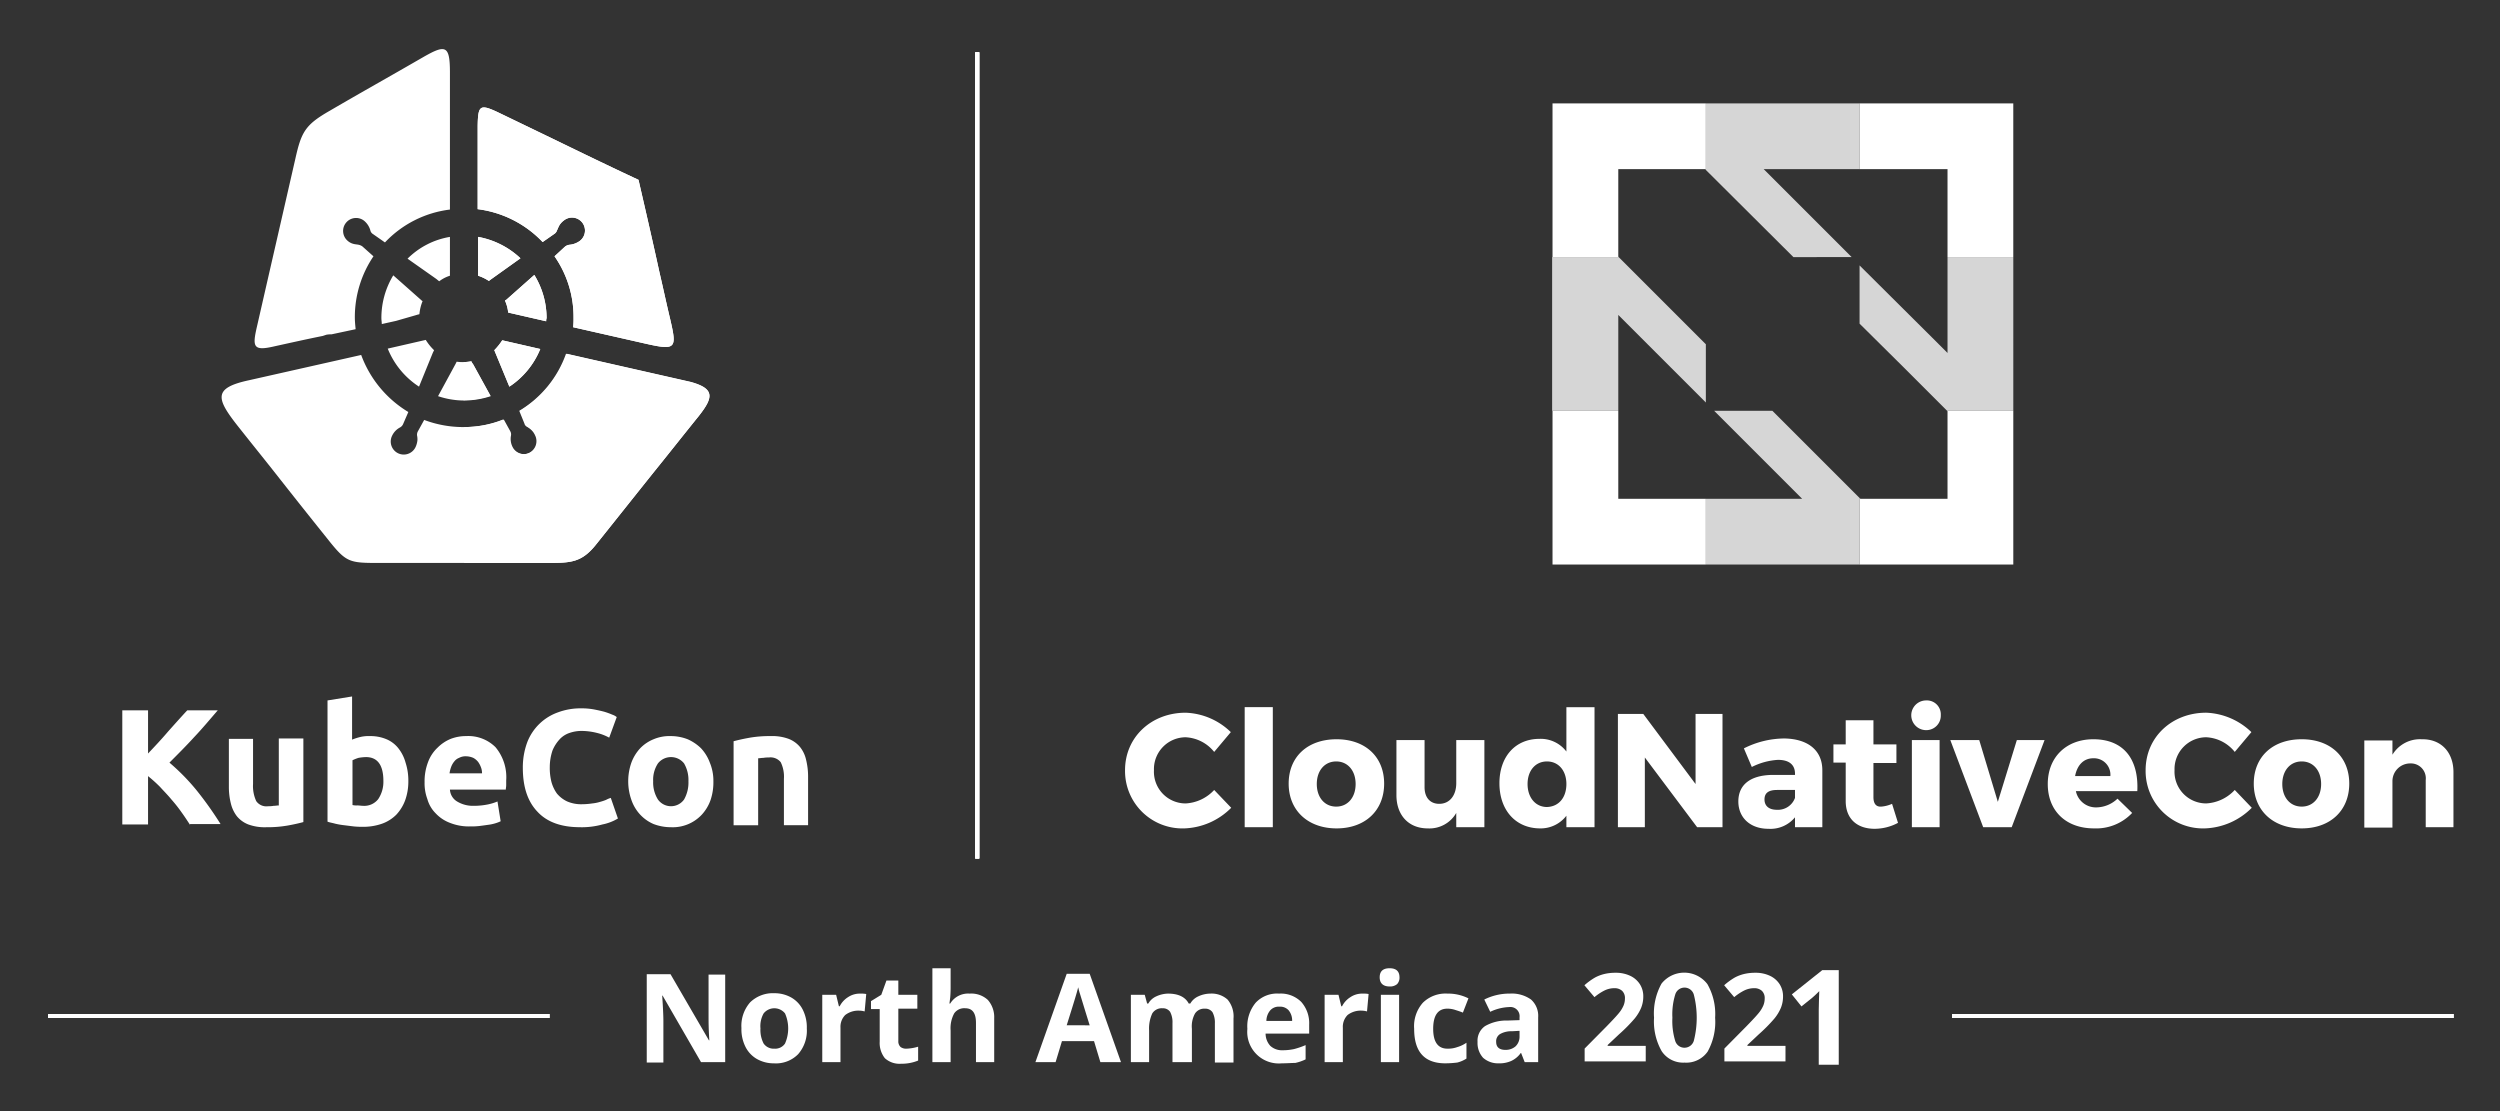 <svg xmlns="http://www.w3.org/2000/svg" role="img" viewBox="-4.6 22.15 408.2 181.45"><rect x="-4.6" y="22.15" width="408.2" height="181.45" fill="#333333" stroke="none"/><title>KubeCon_NA_2021_web_web-logo-white (1).svg</title><defs><clipPath id="clip-path"><path d="M3.27 187.719h81.832v.647H3.27z" class="cls-1"/></clipPath><clipPath id="clip-path-2"><path d="M154.643 30.685h.647v131.643h-.647z" class="cls-1"/></clipPath><clipPath id="clip-path-3"><path d="M314.168 187.719H396v.647h-81.832z" class="cls-1"/></clipPath><style>.cls-1,.cls-3{fill:#fff}.cls-3{fill-rule:evenodd}</style></defs><path id="SVGID" d="M3.27 187.719h81.832v.647H3.27z" class="cls-1"/><path d="M3.27 187.719h81.832v.647H3.27z" class="cls-1"/><path d="M3.27 187.719h81.832v.647H3.27z" class="cls-1"/><g clip-path="url(#clip-path)"><path d="M3.27 187.719h81.832v.647H3.27z" class="cls-1"/></g><path d="M115.183 143.18c.712-.194 1.553-.388 2.652-.582a19.154 19.154 0 0 1 3.364-.259 7.783 7.783 0 0 1 2.976.453 4.548 4.548 0 0 1 1.876 1.358 5.119 5.119 0 0 1 .97 2.07 11.454 11.454 0 0 1 .323 2.652v8.022h-3.946v-7.569a5.401 5.401 0 0 0-.518-2.717 2.118 2.118 0 0 0-1.941-.776 4.582 4.582 0 0 0-.906.065c-.323 0-.582.065-.841.065v10.933h-4.011v-13.714zm-7.375 6.534a5.375 5.375 0 0 0-.712-2.911 2.719 2.719 0 0 0-4.27 0 4.858 4.858 0 0 0-.776 2.911 5.213 5.213 0 0 0 .776 2.976 2.622 2.622 0 0 0 4.27 0 5.619 5.619 0 0 0 .712-2.976m4.075 0a9.092 9.092 0 0 1-.453 3.04 6.923 6.923 0 0 1-1.423 2.394 6.474 6.474 0 0 1-5.046 2.07 7.961 7.961 0 0 1-2.846-.518 6.493 6.493 0 0 1-2.199-1.553 6.729 6.729 0 0 1-1.423-2.394 9.19 9.19 0 0 1 0-6.081 7.043 7.043 0 0 1 1.423-2.329 6.311 6.311 0 0 1 2.199-1.488 6.659 6.659 0 0 1 2.782-.518 7.606 7.606 0 0 1 2.782.518 7.336 7.336 0 0 1 2.199 1.488 7.043 7.043 0 0 1 1.423 2.329 7.719 7.719 0 0 1 .582 3.04m-21.8 7.504c-3.04 0-5.369-.841-6.922-2.523-1.617-1.682-2.394-4.075-2.394-7.181a11.812 11.812 0 0 1 .712-4.14 8.361 8.361 0 0 1 5.046-4.916 10.515 10.515 0 0 1 3.817-.647 10.904 10.904 0 0 1 2.135.194c.647.129 1.229.259 1.682.388a12.731 12.731 0 0 1 1.229.453 2.316 2.316 0 0 1 .712.388l-1.229 3.364a8.101 8.101 0 0 0-2.005-.776 10.479 10.479 0 0 0-2.588-.323 6.01 6.01 0 0 0-1.876.323 3.87 3.87 0 0 0-1.617 1.035 6.244 6.244 0 0 0-1.164 1.811 8.52 8.52 0 0 0-.453 2.717 9.368 9.368 0 0 0 .259 2.394 5.97 5.97 0 0 0 .906 1.941 4.871 4.871 0 0 0 1.682 1.294 5.755 5.755 0 0 0 2.458.453 11.707 11.707 0 0 0 1.617-.129 6.523 6.523 0 0 0 1.294-.259 8.46 8.46 0 0 0 .97-.323 3.957 3.957 0 0 1 .776-.323l1.164 3.364a7.888 7.888 0 0 1-2.523.97 12.498 12.498 0 0 1-3.687.453M74.105 148.355a2.595 2.595 0 0 0-.194-.97 3.486 3.486 0 0 0-.453-.841 2.588 2.588 0 0 0-.776-.647 3.09 3.09 0 0 0-1.164-.259 2.215 2.215 0 0 0-1.164.259 1.766 1.766 0 0 0-.776.582 3.026 3.026 0 0 0-.518.906 4.846 4.846 0 0 0-.259 1.035h5.305zm-9.38 1.488a8.822 8.822 0 0 1 .582-3.299 6.132 6.132 0 0 1 1.553-2.329 6.498 6.498 0 0 1 2.135-1.423 6.937 6.937 0 0 1 2.523-.453 6.291 6.291 0 0 1 4.787 1.811 7.621 7.621 0 0 1 1.747 5.434v.776c0 .259-.065.518-.065.712h-9.121a2.405 2.405 0 0 0 1.164 1.941 4.98 4.98 0 0 0 2.717.712 11.39 11.39 0 0 0 2.135-.194 8.114 8.114 0 0 0 1.747-.518l.518 3.234a5.777 5.777 0 0 1-.841.323 6.871 6.871 0 0 1-1.229.259c-.453.065-.906.129-1.423.194a11.956 11.956 0 0 1-1.488.065 8.363 8.363 0 0 1-3.299-.582 6.131 6.131 0 0 1-2.329-1.553 5.291 5.291 0 0 1-1.358-2.329 7.384 7.384 0 0 1-.453-2.782m-2.652-.065a9.078 9.078 0 0 1-.518 3.04 7.043 7.043 0 0 1-1.423 2.329 6.257 6.257 0 0 1-2.329 1.488 9.182 9.182 0 0 1-3.105.518 13.54 13.54 0 0 1-1.553-.065l-1.553-.194a11.942 11.942 0 0 1-1.488-.259c-.453-.129-.906-.194-1.229-.323v-19.795l4.011-.647v7.051a9.16 9.16 0 0 1 1.423-.453 6.045 6.045 0 0 1 1.553-.129 6.683 6.683 0 0 1 2.652.518 4.891 4.891 0 0 1 1.941 1.488 6.567 6.567 0 0 1 1.164 2.329 9.484 9.484 0 0 1 .453 3.105m-4.075-.129c0-2.588-.97-3.881-2.846-3.881a7.926 7.926 0 0 0-1.229.129 7.53 7.53 0 0 0-.97.388v7.31a2.666 2.666 0 0 0 .776.065c.323 0 .647.065.97.065a2.88 2.88 0 0 0 2.458-1.1 5.074 5.074 0 0 0 .841-2.976m-13.067 6.728c-.712.194-1.553.388-2.652.582a19.153 19.153 0 0 1-3.364.259 7.783 7.783 0 0 1-2.976-.453 4.548 4.548 0 0 1-1.876-1.358 5.559 5.559 0 0 1-.97-2.07 11.026 11.026 0 0 1-.323-2.652v-7.892h3.946v7.375a5.872 5.872 0 0 0 .518 2.782 2.006 2.006 0 0 0 1.941.841 4.582 4.582 0 0 0 .906-.065c.323 0 .582-.065.841-.065v-10.933h4.011v13.65zm-18.501.453c-.388-.582-.841-1.294-1.358-2.005a24.235 24.235 0 0 0-1.682-2.135c-.582-.712-1.229-1.358-1.876-2.07a23.634 23.634 0 0 0-1.941-1.747v7.892h-4.205v-18.631h4.205v7.051c1.1-1.164 2.199-2.329 3.299-3.623 1.1-1.229 2.135-2.394 3.105-3.429h4.981c-1.294 1.488-2.523 2.976-3.817 4.334-1.294 1.423-2.652 2.782-4.075 4.205a34.96 34.96 0 0 1 4.334 4.399 57.281 57.281 0 0 1 4.011 5.628h-4.981z" class="cls-1"/><path d="M60.067 74.544l-2.329.518c0-.323-.065-.647-.065-.97a13.396 13.396 0 0 1 1.941-6.986l4.528 4.011a.893.893 0 0 0 .259.194 7.377 7.377 0 0 0-.518 2.135c-.129.065-.323.065-.453.129zM68.865 60.83v6.34a5.608 5.608 0 0 0-1.747.906c-.194-.129-.388-.323-.582-.453L61.943 64.388a12.762 12.762 0 0 1 6.922-3.558M37.361 75.45c2.199-9.639 4.075-17.79 6.275-27.428.97-4.334 1.617-5.499 5.563-7.763C54.633 37.089 58.708 34.825 64.531 31.461c3.623-2.07 4.334-1.941 4.334 2.523v22.383a17.488 17.488 0 0 0-10.609 5.369L56.315 60.377a.935.935 0 0 1-.453-.647 3.151 3.151 0 0 0-1.035-1.553 2.117 2.117 0 0 0-2.652 3.299 2.241 2.241 0 0 0 1.035.518c.259.065.518.065.776.129a1.598 1.598 0 0 1 .582.259l1.811 1.617a17.711 17.711 0 0 0-3.04 9.962c0 .647.065 1.294.129 1.941l-3.946.841a3.979 3.979 0 0 0-.841.065l-.582.194c-2.588.518-5.175 1.1-7.827 1.682-3.558.841-3.687.129-2.911-3.234m36.097-8.28V60.83a13.603 13.603 0 0 1 6.922 3.493l-4.981 3.558c-.065.065-.129.129-.194.129a7.189 7.189 0 0 0-1.747-.841m11.127 7.439l-6.21-1.423a6.125 6.125 0 0 0-.518-1.941c.065-.065.129-.129.194-.129l4.593-4.075a13.516 13.516 0 0 1 2.005 7.051 1.261 1.261 0 0 0-.065.518m-8.086-34.221c3.364 1.617 5.757 2.782 9.121 4.399 4.658 2.264 9.315 4.528 14.038 6.728 1.164 5.046 2.329 10.092 3.429 15.137.712 3.04 1.035 4.658 1.747 7.633 1.1 4.722.97 5.11-3.881 4.011l-11.968-2.717a12.462 12.462 0 0 0 .065-1.553 17.341 17.341 0 0 0-3.105-10.027l1.682-1.553a1.436 1.436 0 0 1 .712-.323 3.386 3.386 0 0 0 1.747-.647 2.117 2.117 0 1 0-2.652-3.299 2.634 2.634 0 0 0-.776.906c-.129.259-.194.453-.323.712a1.006 1.006 0 0 1-.388.518L84.002 61.671A17.663 17.663 0 0 0 73.393 56.302v-13.649c.065-3.17.323-3.558 3.105-2.264M72.358 81.143a7.164 7.164 0 0 1-1.229.129 7.031 7.031 0 0 1-1.164-.065l-.194.388-2.846 5.24a13.432 13.432 0 0 0 4.27.712 14.147 14.147 0 0 0 4.334-.712l-2.846-5.175a2.269 2.269 0 0 1-.323-.518m5.046-3.429l6.21 1.423a13.418 13.418 0 0 1-5.046 6.146L76.11 79.331a10.134 10.134 0 0 0 1.294-1.617m-18.695 1.358l6.21-1.423a8.597 8.597 0 0 0 1.358 1.682l-.194.388-2.264 5.563a13.325 13.325 0 0 1-5.11-6.21M109.555 90.005c-2.976 3.687-4.334 5.434-7.31 9.121-3.364 4.205-6.081 7.633-9.445 11.838-2.394 3.04-4.14 3.105-8.086 3.105H57.544c-5.175 0-5.563 0-8.733-4.011-3.17-3.946-5.628-7.051-8.733-10.997-2.458-3.105-3.105-3.881-5.563-6.986-3.817-4.787-4.464-6.534 1.488-7.827l18.372-4.14a18.166 18.166 0 0 0 7.698 9.315l-.841 1.941a1.142 1.142 0 0 1-.518.582 2.934 2.934 0 0 0-1.294 1.358 2.126 2.126 0 0 0 3.814 1.881l.003-.005a3.455 3.455 0 0 0 .323-1.164 3.149 3.149 0 0 0-.065-.776 1.166 1.166 0 0 1 .129-.647l1.035-1.876a18.096 18.096 0 0 0 6.404 1.164 17.156 17.156 0 0 0 6.469-1.229l1.035 1.876a1.059 1.059 0 0 1 .129.776 2.911 2.911 0 0 0 .259 1.811 2.126 2.126 0 1 0 3.82-1.868l-.004-.008a2.702 2.702 0 0 0-.712-.97 3.926 3.926 0 0 0-.647-.453.803.803 0 0 1-.388-.518l-.841-2.07a17.743 17.743 0 0 0 7.633-9.315l20.248 4.593c4.075 1.1 3.817 2.523 1.488 5.499" class="cls-3"/><path d="M73.458 67.17V60.83a13.603 13.603 0 0 1 6.922 3.493l-4.981 3.558c-.065.065-.129.129-.194.129a7.189 7.189 0 0 0-1.747-.841m11.127 7.439l-6.21-1.423a6.125 6.125 0 0 0-.518-1.941c.065-.065.129-.129.194-.129l4.593-4.075a13.516 13.516 0 0 1 2.005 7.051 1.261 1.261 0 0 0-.065.518m-8.086-34.221c3.364 1.617 5.757 2.782 9.121 4.399 4.658 2.264 9.315 4.528 14.038 6.728 1.164 5.046 2.329 10.092 3.429 15.137.712 3.04 1.035 4.658 1.747 7.633 1.1 4.722.97 5.11-3.881 4.011l-11.968-2.717a12.462 12.462 0 0 0 .065-1.553 17.341 17.341 0 0 0-3.105-10.027l1.682-1.553a1.436 1.436 0 0 1 .712-.323 3.386 3.386 0 0 0 1.747-.647 2.117 2.117 0 1 0-2.652-3.299 2.634 2.634 0 0 0-.776.906c-.129.259-.194.453-.323.712a1.006 1.006 0 0 1-.388.518L84.002 61.671A17.663 17.663 0 0 0 73.393 56.302v-13.649c.065-3.17.323-3.558 3.105-2.264m.906 37.326l6.21 1.423a13.418 13.418 0 0 1-5.046 6.146L76.11 79.331a10.134 10.134 0 0 0 1.294-1.617m-6.275 9.768V81.272a7.925 7.925 0 0 0 1.229-.129 1.621 1.621 0 0 0 .259.453l2.846 5.175a14.147 14.147 0 0 1-4.334.712m38.426 2.523c-2.976 3.687-4.334 5.434-7.31 9.121-3.364 4.205-6.081 7.633-9.445 11.838-2.394 3.04-4.14 3.105-8.086 3.105H71.194V91.881a17.156 17.156 0 0 0 6.469-1.229l1.035 1.876a1.059 1.059 0 0 1 .129.776 2.911 2.911 0 0 0 .259 1.811 2.126 2.126 0 0 0 3.817-1.876 2.702 2.702 0 0 0-.712-.97 3.927 3.927 0 0 0-.647-.453.803.803 0 0 1-.388-.518l-.841-2.07a17.743 17.743 0 0 0 7.633-9.315l20.248 4.593c3.946 1.1 3.687 2.523 1.358 5.499" class="cls-3"/><path d="M259.634 89.229h-10.738v25.1h25.035v-10.738h-14.296zm53.757.065v14.296H299.16l-.129-.129v10.868h25.1V89.229h-10.803zM248.896 64.129h10.803l-.065-.065V49.768h14.232l.065.129V39.03H248.896zm50.134-25.1v10.738h14.361v14.361h10.738V39.03z" class="cls-1"/><path d="M297.737 64.129l-14.361-14.361h15.655V39.03h-25.1v10.868l14.296 14.232zM284.799 89.229h-9.509l11.903 11.903 2.458 2.458h-15.72v10.738h25.1v-10.868l-7.116-7.116zm28.593-25.1v15.655l-2.458-2.458-11.903-11.838V74.997l7.181 7.116 7.116 7.116h10.803V64.129zm-39.461 14.232L259.699 64.129H248.831v25.1h10.803V73.574l14.296 14.296z" style="isolation:isolate" fill="#fff" opacity=".8"/><path d="M196.368 141.692l-2.717 3.234a6.36 6.36 0 0 0-4.658-2.394 5.195 5.195 0 0 0-5.178 5.212q0.0.079.003.157a5.173 5.173 0 0 0 5.175 5.434 6.841 6.841 0 0 0 4.658-2.199l2.782 2.911a11.326 11.326 0 0 1-7.633 3.364 9.371 9.371 0 0 1-9.703-9.509c0-5.369 4.27-9.38 9.898-9.38a11.133 11.133 0 0 1 7.375 3.17zm2.264 15.525v-19.601h4.593v19.601zm22.771-7.116c0 4.399-3.105 7.31-7.763 7.31s-7.827-2.911-7.827-7.31 3.105-7.245 7.827-7.245c4.658 0 7.763 2.846 7.763 7.245zm-10.997.065c0 2.199 1.294 3.687 3.17 3.687s3.17-1.488 3.17-3.687-1.294-3.687-3.17-3.687-3.17 1.488-3.17 3.687zm27.364 7.051h-4.593v-2.329a5.043 5.043 0 0 1-4.658 2.523c-3.105 0-5.11-2.135-5.11-5.434v-8.992h4.593v7.698c0 1.682.906 2.717 2.394 2.717 1.747 0 2.782-1.423 2.782-3.364v-7.051h4.593zm17.984 0H251.16v-1.876a5.273 5.273 0 0 1-4.27 2.07c-4.011 0-6.663-2.976-6.663-7.375 0-4.334 2.588-7.245 6.534-7.245a5.258 5.258 0 0 1 4.399 2.07v-7.245h4.593v19.601zm-4.593-7.051c0-2.199-1.294-3.687-3.17-3.687s-3.17 1.488-3.17 3.687 1.294 3.752 3.17 3.752c1.941-.065 3.17-1.553 3.17-3.752zm21.348 7.051l-8.539-11.385v11.385h-4.399V138.716h4.14l8.539 11.45V138.716h4.399v18.501zm20.442-9.315v9.315h-4.464v-1.617a5.179 5.179 0 0 1-4.334 1.876c-3.04 0-4.916-1.876-4.916-4.464 0-2.717 1.941-4.27 5.499-4.334h3.752v-.194c0-1.423-.906-2.264-2.782-2.264a10.892 10.892 0 0 0-4.27 1.164l-1.294-3.04a14.828 14.828 0 0 1 6.598-1.617c3.946.065 6.21 2.005 6.21 5.175zm-4.464 4.528v-1.294h-2.911c-1.358 0-2.07.453-2.07 1.553 0 1.035.712 1.682 2.005 1.682a2.957 2.957 0 0 0 2.976-1.941zm16.819 4.075a8.14 8.14 0 0 1-3.817.97c-2.782 0-4.722-1.553-4.722-4.528v-6.275h-2.005v-2.976h2.005v-3.946h4.528v3.946h3.752v3.04h-3.752v5.563c0 1.1.453 1.617 1.294 1.553a5.358 5.358 0 0 0 1.747-.453zm6.986-17.596a2.364 2.364 0 0 1-2.268 2.457q-.063.003-.126.002a2.426 2.426 0 0 1 0-4.852 2.274 2.274 0 0 1 2.394 2.393zm-4.722 18.307v-14.232h4.528v14.232zm11.644 0l-5.369-14.232h4.722l3.04 10.092 3.105-10.092h4.528l-5.369 14.232zm25.164-5.887h-10.027a3.328 3.328 0 0 0 3.364 2.652 5.083 5.083 0 0 0 3.429-1.423l2.394 2.329a8.077 8.077 0 0 1-6.21 2.523c-4.658 0-7.569-2.911-7.569-7.245 0-4.399 3.04-7.31 7.439-7.31 4.981 0 7.439 3.299 7.181 8.474zm-4.399-2.458a2.684 2.684 0 0 0-2.782-2.911c-1.617 0-2.652 1.164-2.976 2.911h5.757zm23.029-7.181l-2.717 3.234a6.359 6.359 0 0 0-4.658-2.394 5.195 5.195 0 0 0-5.178 5.212q0.0.079.003.157a5.173 5.173 0 0 0 5.175 5.434 6.841 6.841 0 0 0 4.658-2.199l2.782 2.911a11.326 11.326 0 0 1-7.633 3.364 9.371 9.371 0 0 1-9.703-9.509c0-5.369 4.269-9.38 9.898-9.38a11.268 11.268 0 0 1 7.375 3.17zm15.978 8.41c0 4.399-3.105 7.31-7.763 7.31s-7.827-2.911-7.827-7.31 3.105-7.245 7.827-7.245c4.658 0 7.763 2.846 7.763 7.245zm-10.933.065c0 2.199 1.294 3.687 3.17 3.687s3.17-1.488 3.17-3.687-1.294-3.687-3.17-3.687-3.17 1.488-3.17 3.687zM396 148.226v8.992h-4.528v-7.698a2.434 2.434 0 0 0-2.523-2.717 2.897 2.897 0 0 0-2.911 2.911v7.569h-4.593v-14.232h4.593v2.329a5.251 5.251 0 0 1 4.787-2.523c3.105-.065 5.175 2.07 5.175 5.369z" class="cls-1"/><path id="SVGID-2" d="M154.643 30.685h.647V162.328h-.647z" class="cls-1"/><path d="M154.643 30.685h.647v131.643h-.647z" class="cls-1"/><path d="M154.643 30.685h.647v131.643h-.647z" class="cls-1"/><g clip-path="url(#clip-path-2)"><path d="M154.643 30.685h.647V162.328h-.647z" class="cls-1"/></g><path d="M113.745 195.578H109.864l-6.275-10.868h-.065c.129 1.941.194 3.299.194 4.14v6.792h-2.717v-14.426h3.881l6.275 10.803h.065c-.129-1.876-.129-3.17-.129-3.946V181.282h2.717v14.296zm13.391-5.499a5.816 5.816 0 0 1-1.423 4.205 5.077 5.077 0 0 1-3.946 1.488 5.552 5.552 0 0 1-2.782-.712 4.706 4.706 0 0 1-1.876-2.005 6.391 6.391 0 0 1-.647-3.04 5.816 5.816 0 0 1 1.423-4.205 5.317 5.317 0 0 1 3.946-1.488 5.552 5.552 0 0 1 2.782.712 4.706 4.706 0 0 1 1.876 2.005 6.391 6.391 0 0 1 .647 3.04zm-7.569 0a4.797 4.797 0 0 0 .518 2.458 2.006 2.006 0 0 0 1.747.841 1.935 1.935 0 0 0 1.747-.841 6.097 6.097 0 0 0 0-4.916 2.234 2.234 0 0 0-3.493 0 4.217 4.217 0 0 0-.518 2.458zm16.237-5.693a4.909 4.909 0 0 1 1.035.065l-.259 2.846a3.371 3.371 0 0 0-.906-.129 3.509 3.509 0 0 0-2.264.712 2.731 2.731 0 0 0-.776 2.07v5.628H129.659v-10.997h2.264l.453 1.876h.129a3.77 3.77 0 0 1 1.358-1.488 3.423 3.423 0 0 1 1.941-.582zm7.633 8.992a7.602 7.602 0 0 0 1.876-.323v2.264a7.113 7.113 0 0 1-2.782.518 3.547 3.547 0 0 1-2.652-.906 4.006 4.006 0 0 1-.841-2.717V186.91h-1.423v-1.294l1.682-1.035.841-2.329h1.941v2.329h3.105v2.264h-3.105v5.305a1.22 1.22 0 0 0 .388.97 1.559 1.559 0 0 0 .97.259zm14.296 2.199h-2.976v-6.404c0-1.617-.582-2.394-1.747-2.394a1.978 1.978 0 0 0-1.811.841 5.089 5.089 0 0 0-.582 2.782v5.175h-2.976V180.247h2.976v3.105c0 .259 0 .841-.065 1.682l-.129.97h.129a3.413 3.413 0 0 1 3.17-1.617 3.974 3.974 0 0 1 2.976 1.035 4.25 4.25 0 0 1 1.035 2.976v7.181zm17.337 0l-1.035-3.429h-5.24l-1.035 3.429H164.462l5.11-14.426h3.752l5.11 14.426zm-1.747-6.016c-.97-3.105-1.488-4.852-1.617-5.24s-.194-.712-.259-.97c-.194.841-.841 2.911-1.876 6.21zm16.496 6.016h-2.976v-6.404a3.587 3.587 0 0 0-.388-1.811 1.421 1.421 0 0 0-1.229-.582 1.826 1.826 0 0 0-1.682.841 5.872 5.872 0 0 0-.518 2.782v5.175h-2.976v-10.997h2.264l.388 1.423h.194a2.832 2.832 0 0 1 1.294-1.164 4.754 4.754 0 0 1 1.941-.453c1.617 0 2.782.518 3.364 1.617h.259a2.832 2.832 0 0 1 1.294-1.164 4.754 4.754 0 0 1 1.941-.453 3.892 3.892 0 0 1 2.846.97 4.253 4.253 0 0 1 .97 3.105v7.181h-3.04v-6.404a3.587 3.587 0 0 0-.388-1.811 1.421 1.421 0 0 0-1.229-.582 1.805 1.805 0 0 0-1.617.776 4.32 4.32 0 0 0-.518 2.523v5.434zm14.879.194a5.16 5.16 0 0 1-5.628-5.628 6.042 6.042 0 0 1 1.358-4.27 4.792 4.792 0 0 1 3.817-1.488 4.732 4.732 0 0 1 3.623 1.358 5.221 5.221 0 0 1 1.294 3.687v1.488h-7.116a2.954 2.954 0 0 0 .776 2.005 2.802 2.802 0 0 0 2.005.712 8.783 8.783 0 0 0 1.876-.194 12.965 12.965 0 0 0 1.876-.647v2.329a7.389 7.389 0 0 1-1.682.582c-.582 0-1.294.065-2.199.065zm-.388-9.251a1.856 1.856 0 0 0-1.488.582 2.696 2.696 0 0 0-.647 1.747h4.205a2.589 2.589 0 0 0-.582-1.747 1.856 1.856 0 0 0-1.488-.582zm13.52-2.135a4.909 4.909 0 0 1 1.035.065l-.259 2.846a3.371 3.371 0 0 0-.906-.129 3.509 3.509 0 0 0-2.264.712 2.732 2.732 0 0 0-.776 2.07v5.628h-2.976v-10.997h2.264l.453 1.876h.129a3.77 3.77 0 0 1 1.358-1.488 3.423 3.423 0 0 1 1.941-.582zm2.846-2.652c0-.97.518-1.488 1.617-1.488s1.617.518 1.617 1.488a1.522 1.522 0 0 1-.388 1.1 1.751 1.751 0 0 1-1.229.388c-1.035 0-1.617-.517-1.617-1.488zm3.17 13.844h-2.976v-10.997h2.976zm7.569.194c-3.429 0-5.11-1.876-5.11-5.628a5.776 5.776 0 0 1 1.423-4.27 5.27 5.27 0 0 1 4.011-1.488 7.43 7.43 0 0 1 3.429.776l-.906 2.329c-.453-.194-.906-.323-1.294-.453a4.062 4.062 0 0 0-1.229-.194q-2.329 0-2.329 3.299c0 2.135.776 3.234 2.329 3.234a4.466 4.466 0 0 0 1.617-.259 5.204 5.204 0 0 0 1.488-.712v2.588a4.957 4.957 0 0 1-1.488.647 15.289 15.289 0 0 1-1.941.129zm12.938-.194l-.582-1.488h-.065a3.935 3.935 0 0 1-1.553 1.294 4.726 4.726 0 0 1-2.07.388 3.647 3.647 0 0 1-2.523-.906 3.591 3.591 0 0 1-.906-2.588 2.895 2.895 0 0 1 1.229-2.588 7.012 7.012 0 0 1 3.687-.906l1.941-.065v-.453a1.504 1.504 0 0 0-1.682-1.682 7.796 7.796 0 0 0-3.105.776l-.97-2.005a9.142 9.142 0 0 1 4.205-.97 5.405 5.405 0 0 1 3.429.97 3.573 3.573 0 0 1 1.164 2.911v7.31h-2.199zm-.906-5.11l-1.164.065a3.722 3.722 0 0 0-1.941.453 1.37 1.37 0 0 0-.647 1.294c0 .841.518 1.294 1.488 1.294a2.418 2.418 0 0 0 1.682-.582 2.186 2.186 0 0 0 .647-1.617v-.906zm20.669 4.991h-9.975v-2.099l3.582-3.621q1.591-1.63 2.079-2.259a4.958 4.958 0 0 0 .702-1.167 2.962 2.962 0 0 0 .215-1.112 1.623 1.623 0 0 0-.473-1.279 1.836 1.836 0 0 0-1.264-.419 3.641 3.641 0 0 0-1.61.38 8.334 8.334 0 0 0-1.63 1.083l-1.64-1.942a10.68 10.68 0 0 1 1.747-1.269 6.443 6.443 0 0 1 1.512-.571 7.763 7.763 0 0 1 1.835-.2 5.435 5.435 0 0 1 2.362.488 3.768 3.768 0 0 1 1.591 1.366 3.632 3.632 0 0 1 .566 2.011 4.932 4.932 0 0 1-.346 1.85 7.105 7.105 0 0 1-1.074 1.771 26.19 26.19 0 0 1-2.562 2.586l-1.835 1.728v.136h6.218zm11.331-7.135a9.945 9.945 0 0 1-1.225 5.534 4.251 4.251 0 0 1-3.772 1.796 4.201 4.201 0 0 1-3.723-1.854 9.803 9.803 0 0 1-1.255-5.476 10.038 10.038 0 0 1 1.221-5.568 4.744 4.744 0 0 1 7.49.083 9.825 9.825 0 0 1 1.264 5.485zm-6.979 0a11.098 11.098 0 0 0 .454 3.763 1.572 1.572 0 0 0 1.528 1.137 1.588 1.588 0 0 0 1.522-1.152 15.236 15.236 0 0 0-.005-7.52 1.581 1.581 0 0 0-3.04 0 11.062 11.062 0 0 0-.459 3.772zm18.467 7.135h-9.975v-2.099l3.582-3.621q1.591-1.63 2.079-2.259a4.958 4.958 0 0 0 .702-1.167 2.962 2.962 0 0 0 .215-1.112 1.623 1.623 0 0 0-.473-1.279 1.836 1.836 0 0 0-1.264-.419 3.641 3.641 0 0 0-1.61.38 8.334 8.334 0 0 0-1.63 1.083l-1.64-1.942a10.68 10.68 0 0 1 1.747-1.269 6.443 6.443 0 0 1 1.512-.571 7.763 7.763 0 0 1 1.835-.2 5.434 5.434 0 0 1 2.362.488 3.768 3.768 0 0 1 1.591 1.366 3.632 3.632 0 0 1 .566 2.011 4.932 4.932 0 0 1-.346 1.85 7.105 7.105 0 0 1-1.074 1.771 26.189 26.189 0 0 1-2.562 2.586l-1.835 1.728v.136h6.218z" class="cls-1"/><path id="SVGID-3" d="M314.168 187.719H396v.647h-81.832z" class="cls-1"/><path d="M314.168 187.719H396v.647h-81.832z" class="cls-1"/><path d="M314.168 187.719H396v.647h-81.832z" class="cls-1"/><g clip-path="url(#clip-path-3)"><path d="M314.168 187.719H396v.647h-81.832z" class="cls-1"/></g><path d="M295.631 196h-3.266v-8.941l.032-1.469.053-1.606q-.814.814-1.131 1.067l-1.775 1.427-1.575-1.966 4.978-3.963h2.685z" class="cls-1"/></svg>
